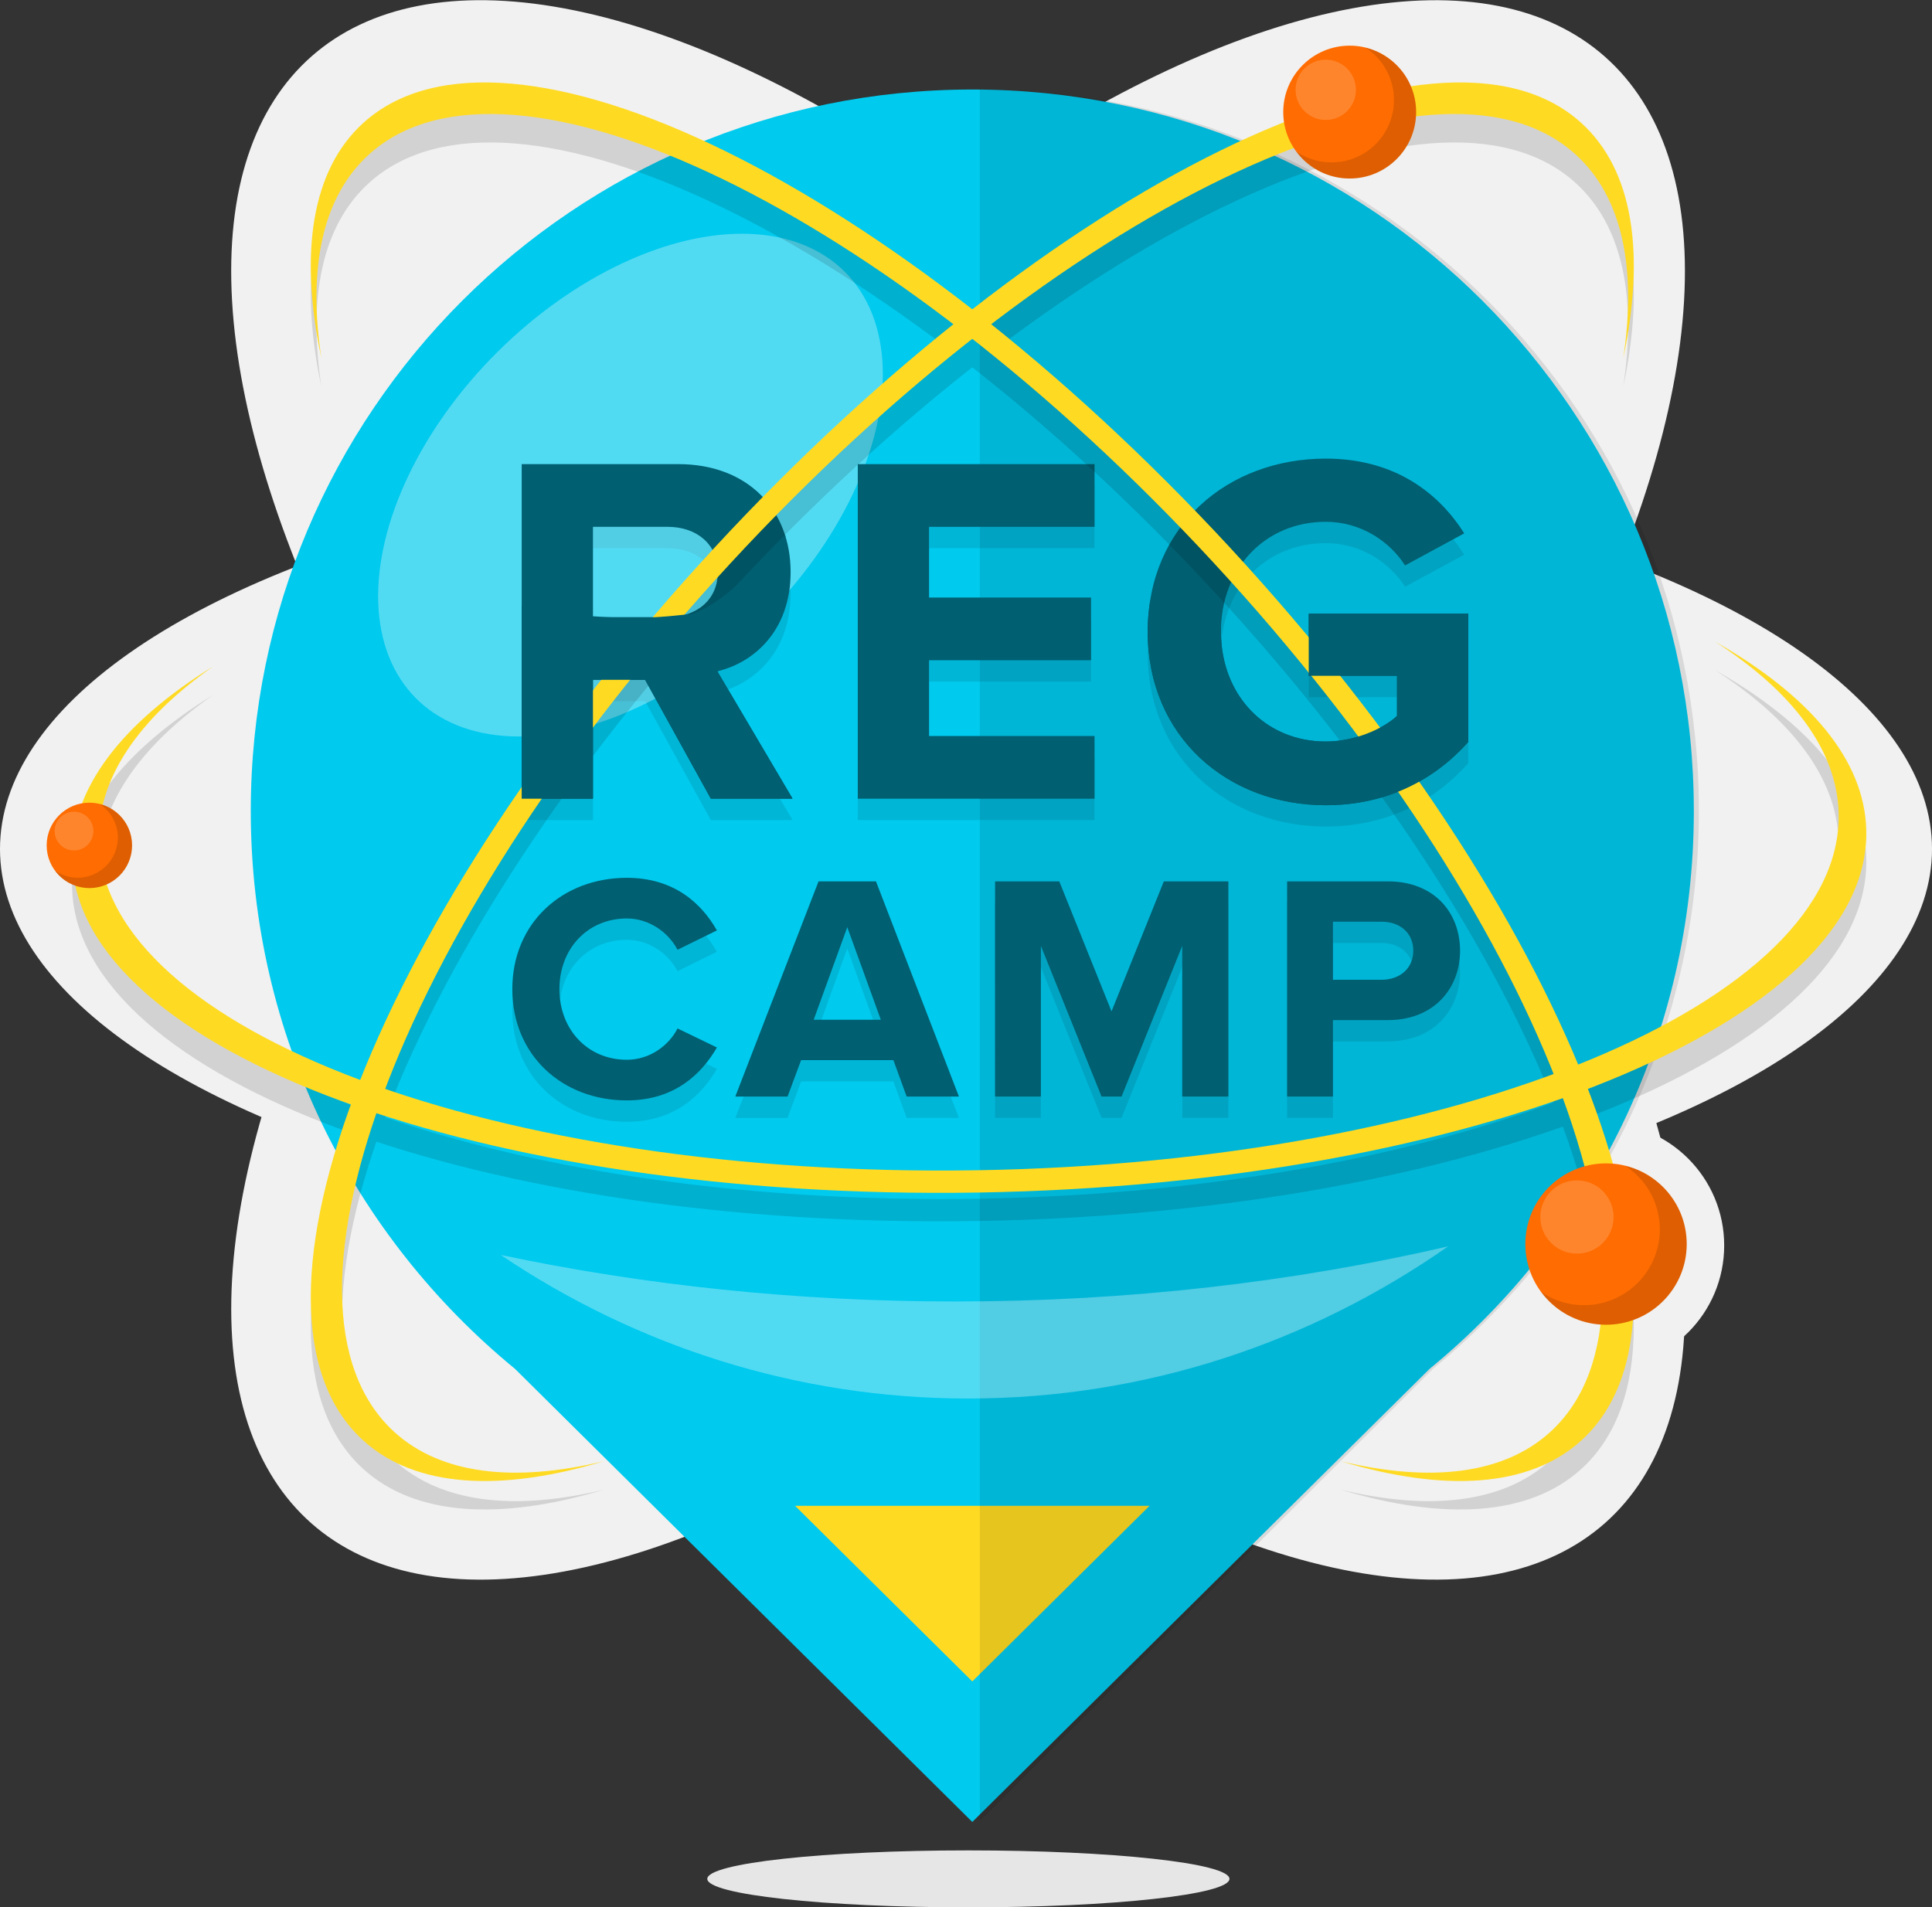 <svg xmlns="http://www.w3.org/2000/svg" width="209.413" height="206.77" viewBox="0 0 209.413 206.77"><rect x="0" y="0" width="209.413" height="206.77" fill="#333333" stroke="none"/><circle fill="#F1F1F1" cx="173.565" cy="135.018" r="13.323"/><ellipse fill="#F1F1F1" cx="104.707" cy="92.031" rx="104.707" ry="42.481"/><ellipse transform="rotate(-138.608 103.847 85.634)" fill="#F1F1F1" cx="103.846" cy="85.634" rx="47.977" ry="105.992"/><ellipse transform="rotate(-41.392 103.843 85.635)" fill="#F1F1F1" cx="103.846" cy="85.634" rx="47.977" ry="105.993"/><path fill="#00CAEE" d="M183.598 87.914c0-43.194-35.015-78.21-78.208-78.21S27.182 44.72 27.182 87.915c0 24.374 11.158 46.134 28.637 60.477l49.57 49.12 49.57-49.12C172.44 134.05 183.6 112.29 183.6 87.915z"/><g opacity=".1"><path fill="#020202" d="M92.976 88.9V52.63h25.664v6.796H100.7v7.67h17.56v6.796H100.7v8.21h17.94V88.9H92.976zM124.4 70.79c0-11.473 8.698-18.758 19.303-18.758 7.56 0 12.29 3.806 15.01 8.103l-6.417 3.48c-1.633-2.557-4.732-4.73-8.593-4.73-6.58 0-11.364 5.057-11.364 11.907 0 6.853 4.784 11.91 11.363 11.91 3.208 0 6.255-1.415 7.722-2.775v-4.35h-9.57v-6.74h17.293v13.918c-3.698 4.132-8.866 6.853-15.445 6.853-10.605-.002-19.302-7.397-19.302-18.817zM98.273 121.19l-1.438-3.953h-10l-1.47 3.952h-5.664l9.023-23.327h6.225l8.99 23.326h-5.665zm-6.436-18.362l-3.64 10.037h7.277l-3.637-10.037zM128.143 121.19v-16.334l-6.575 16.333h-2.17l-6.574-16.334v16.333h-4.967V97.862h6.96l5.664 14.093 5.668-14.093h6.994v23.326h-5zM55.53 109.544c0-7.17 5.422-12.067 12.416-12.067 5.14 0 8.113 2.8 9.76 5.703l-4.268 2.1c-.98-1.892-3.08-3.395-5.492-3.395-4.233 0-7.31 3.253-7.31 7.66s3.077 7.658 7.31 7.658c2.414 0 4.513-1.47 5.492-3.393l4.268 2.064c-1.68 2.9-4.62 5.734-9.76 5.734-6.994 0-12.416-4.895-12.416-12.064zM139.514 121.19V97.862h10.91c5.072 0 7.835 3.426 7.835 7.52 0 4.057-2.8 7.52-7.835 7.52h-5.945v8.287h-4.966zm13.675-15.807c0-1.96-1.47-3.148-3.43-3.148h-5.28v6.295h5.28c1.96 0 3.43-1.224 3.43-3.147z"/><g><path fill="#020202" d="M77.05 88.9L69.923 76.01H64.27V88.9h-7.722V52.63h16.965c7.56 0 12.182 4.95 12.182 11.69 0 6.418-4.023 9.843-7.94 10.768L85.91 88.9h-8.86zm.76-24.58c0-3.045-2.338-4.895-5.437-4.895H64.27v9.79h8.103c3.1 0 5.437-1.848 5.437-4.895z"/></g></g><path fill="#FFDA22" d="M86.177 163.24l19.212 19.038L124.6 163.24z"/><path opacity=".1" fill="#020202" d="M106.207 9.707V197.42l49.118-49.03c17.48-14.342 28.82-36.102 28.82-60.476-.002-43.164-34.938-78.158-77.938-78.207z"/><ellipse transform="rotate(45.243 68.34 52.583)" opacity=".32" fill="#FFF" cx="68.344" cy="52.589" rx="20.401" ry="32.78"/><path fill="#005F71" d="M92.976 86.584v-36.27h25.664v6.797H100.7v7.67h17.56v6.795H100.7v8.213h17.94v6.796H92.976zM124.4 68.476c0-11.474 8.698-18.76 19.303-18.76 7.56 0 12.29 3.807 15.01 8.103l-6.417 3.478c-1.633-2.555-4.732-4.73-8.593-4.73-6.58 0-11.364 5.058-11.364 11.908 0 6.853 4.784 11.91 11.363 11.91 3.208 0 6.255-1.414 7.722-2.774v-4.35h-9.57V66.52h17.293v13.92c-3.698 4.13-8.866 6.852-15.445 6.852-10.605 0-19.302-7.397-19.302-18.816zM98.273 118.874l-1.438-3.95h-10l-1.47 3.95h-5.664l9.023-23.327h6.225l8.99 23.327h-5.665zm-6.436-18.36l-3.64 10.036h7.277l-3.637-10.037zM128.143 118.874v-16.332l-6.575 16.332h-2.17l-6.574-16.332v16.332h-4.967V95.547h6.96l5.664 14.094 5.668-14.093h6.994v23.327h-5zM55.53 107.23c0-7.17 5.422-12.068 12.416-12.068 5.14 0 8.113 2.798 9.76 5.702l-4.268 2.098c-.98-1.89-3.08-3.393-5.492-3.393-4.233 0-7.31 3.252-7.31 7.66 0 4.404 3.077 7.658 7.31 7.658 2.414 0 4.513-1.47 5.492-3.395l4.268 2.064c-1.68 2.9-4.62 5.736-9.76 5.736-6.994.002-12.416-4.896-12.416-12.064zM139.514 118.874V95.547h10.91c5.072 0 7.835 3.428 7.835 7.52 0 4.057-2.8 7.52-7.835 7.52h-5.945v8.287h-4.966zm13.675-15.806c0-1.96-1.47-3.148-3.43-3.148h-5.28v6.294h5.28c1.96 0 3.43-1.224 3.43-3.146zM77.05 86.584l-7.126-12.887H64.27v12.887h-7.722v-36.27h16.965c7.56 0 12.182 4.95 12.182 11.69 0 6.417-4.023 9.844-7.94 10.767l8.155 13.813h-8.86zm.76-24.58c0-3.044-2.338-4.893-5.437-4.893H64.27v9.79h8.103c3.1 0 5.437-1.85 5.437-4.895z"/><g opacity=".13" fill="#020202"><path d="M106.033 132.367c-53.706.88-97.68-15.3-98.222-36.14-.198-7.62 5.44-14.803 15.29-20.897-8.04 5.642-12.57 12.132-12.392 18.98.535 20.535 43.183 36.492 95.26 35.64 52.077-.855 93.86-18.194 93.324-38.73-.178-6.85-5.04-13.185-13.368-18.56 10.157 5.77 16.166 12.762 16.363 20.38.546 20.84-42.55 38.444-96.254 39.327z"/><path d="M133.355 62.483C96.9 23.037 54.828 2.41 39.382 16.41c-5.646 5.117-6.948 14.157-4.552 25.49-1.472-9.713.09-17.47 5.167-22.07 15.22-13.795 56.215 6.026 91.565 44.278 35.348 38.252 51.667 80.444 36.445 94.24-5.076 4.6-13.016 5.46-22.655 3.15 11.187 3.36 20.395 2.875 26.04-2.242 15.448-14-1.584-57.325-38.037-96.773z"/><path d="M77.424 62.483C113.88 23.037 155.95 2.41 171.397 16.41c5.646 5.117 6.948 14.157 4.552 25.49 1.47-9.713-.092-17.47-5.168-22.07-15.22-13.795-56.215 6.026-91.565 44.278-35.348 38.252-51.667 80.444-36.445 94.24 5.076 4.6 13.016 5.46 22.655 3.15-11.187 3.36-20.395 2.875-26.04-2.242-15.448-14 1.584-57.325 38.037-96.773z"/></g><g fill="#FFDA22"><path d="M106.033 129.28c-53.706.88-97.68-15.302-98.222-36.14-.198-7.62 5.44-14.803 15.29-20.897-8.04 5.642-12.57 12.13-12.392 18.98.535 20.534 43.183 36.492 95.26 35.64 52.077-.855 93.86-18.194 93.324-38.73-.178-6.85-5.04-13.185-13.368-18.56 10.157 5.768 16.166 12.762 16.363 20.38.546 20.84-42.55 38.444-96.254 39.327z"/><path d="M133.355 59.396C96.9 19.95 54.828-.676 39.382 13.323c-5.646 5.117-6.948 14.156-4.552 25.49-1.472-9.713.09-17.47 5.167-22.07 15.22-13.795 56.215 6.026 91.565 44.278 35.348 38.253 51.667 80.444 36.445 94.24-5.076 4.6-13.016 5.46-22.655 3.15 11.187 3.362 20.395 2.876 26.04-2.242 15.448-14-1.584-57.325-38.037-96.772z"/><path d="M77.424 59.396C113.88 19.95 155.95-.676 171.397 13.323c5.646 5.117 6.948 14.156 4.552 25.49 1.47-9.713-.092-17.47-5.168-22.07-15.22-13.795-56.215 6.026-91.565 44.278-35.348 38.253-51.667 80.444-36.445 94.24 5.076 4.6 13.016 5.46 22.655 3.15-11.187 3.362-20.395 2.876-26.04-2.242-15.448-14 1.584-57.325 38.037-96.772z"/></g><circle fill="#FF6C01" cx="146.294" cy="12.15" r="7.201"/><path opacity=".13" fill="#020202" d="M148.012 5.165a6.76 6.76 0 0 1 3.086 5.675 6.77 6.77 0 0 1-10.583 5.593 7.178 7.178 0 0 0 5.78 2.92 7.2 7.2 0 0 0 7.2-7.202c0-3.382-2.337-6.214-5.483-6.985z"/><circle opacity=".17" fill="#FFF" cx="143.702" cy="9.736" r="3.269"/><g><path fill="#005F71" d="M124.4 68.476c0-11.474 7.94-6.85 7.94 0 0 6.853 4.784 11.91 11.363 11.91 3.208 0 6.255-1.414 7.722-2.774v-4.35h-9.57V66.52h17.293v13.92c-3.698 4.13-8.866 6.852-15.445 6.852-10.605 0-19.302-7.397-19.302-18.816z"/></g><g><path fill="#005F71" d="M77.05 86.584l-7.126-12.887H64.27v12.887h-7.722v-20.86c11.434 2.252 17.352.76 18.188.9 4.244-1.093 9.744-8.006 10.226-8.488 1.508-1.51-7.002 15.156-5.174 11.823 1.83-3.335-.62 2.478-2.034 2.81l8.156 13.813h-8.86z"/></g><g><circle fill="#FF6C01" cx="9.687" cy="91.645" r="4.628"/><path opacity=".13" fill="#020202" d="M10.792 87.155a4.343 4.343 0 0 1 1.983 3.647 4.352 4.352 0 0 1-6.802 3.594 4.61 4.61 0 0 0 3.714 1.877 4.626 4.626 0 0 0 1.105-9.118z"/><circle opacity=".17" fill="#FFF" cx="8.021" cy="90.094" r="2.101"/></g><g><circle fill="#FF6C01" cx="174.079" cy="134.865" r="8.745"/><path opacity=".13" fill="#020202" d="M176.165 126.382a8.21 8.21 0 0 1 3.747 6.893 8.22 8.22 0 0 1-12.85 6.79 8.722 8.722 0 0 0 7.018 3.547 8.745 8.745 0 0 0 8.745-8.746c0-4.11-2.84-7.547-6.66-8.484z"/><circle opacity=".17" fill="#FFF" cx="170.93" cy="131.933" r="3.969"/></g><path opacity=".32" fill="#FFF" d="M103.514 141.093c-17.208 0-33.76-1.775-49.24-5.048 14.63 9.852 32.02 15.564 50.675 15.564 19.233 0 37.118-6.077 52.025-16.497-16.675 3.868-34.68 5.98-53.46 5.98z"/><ellipse fill="#E6E6E6" cx="104.963" cy="203.683" rx="28.299" ry="3.087"/></svg>